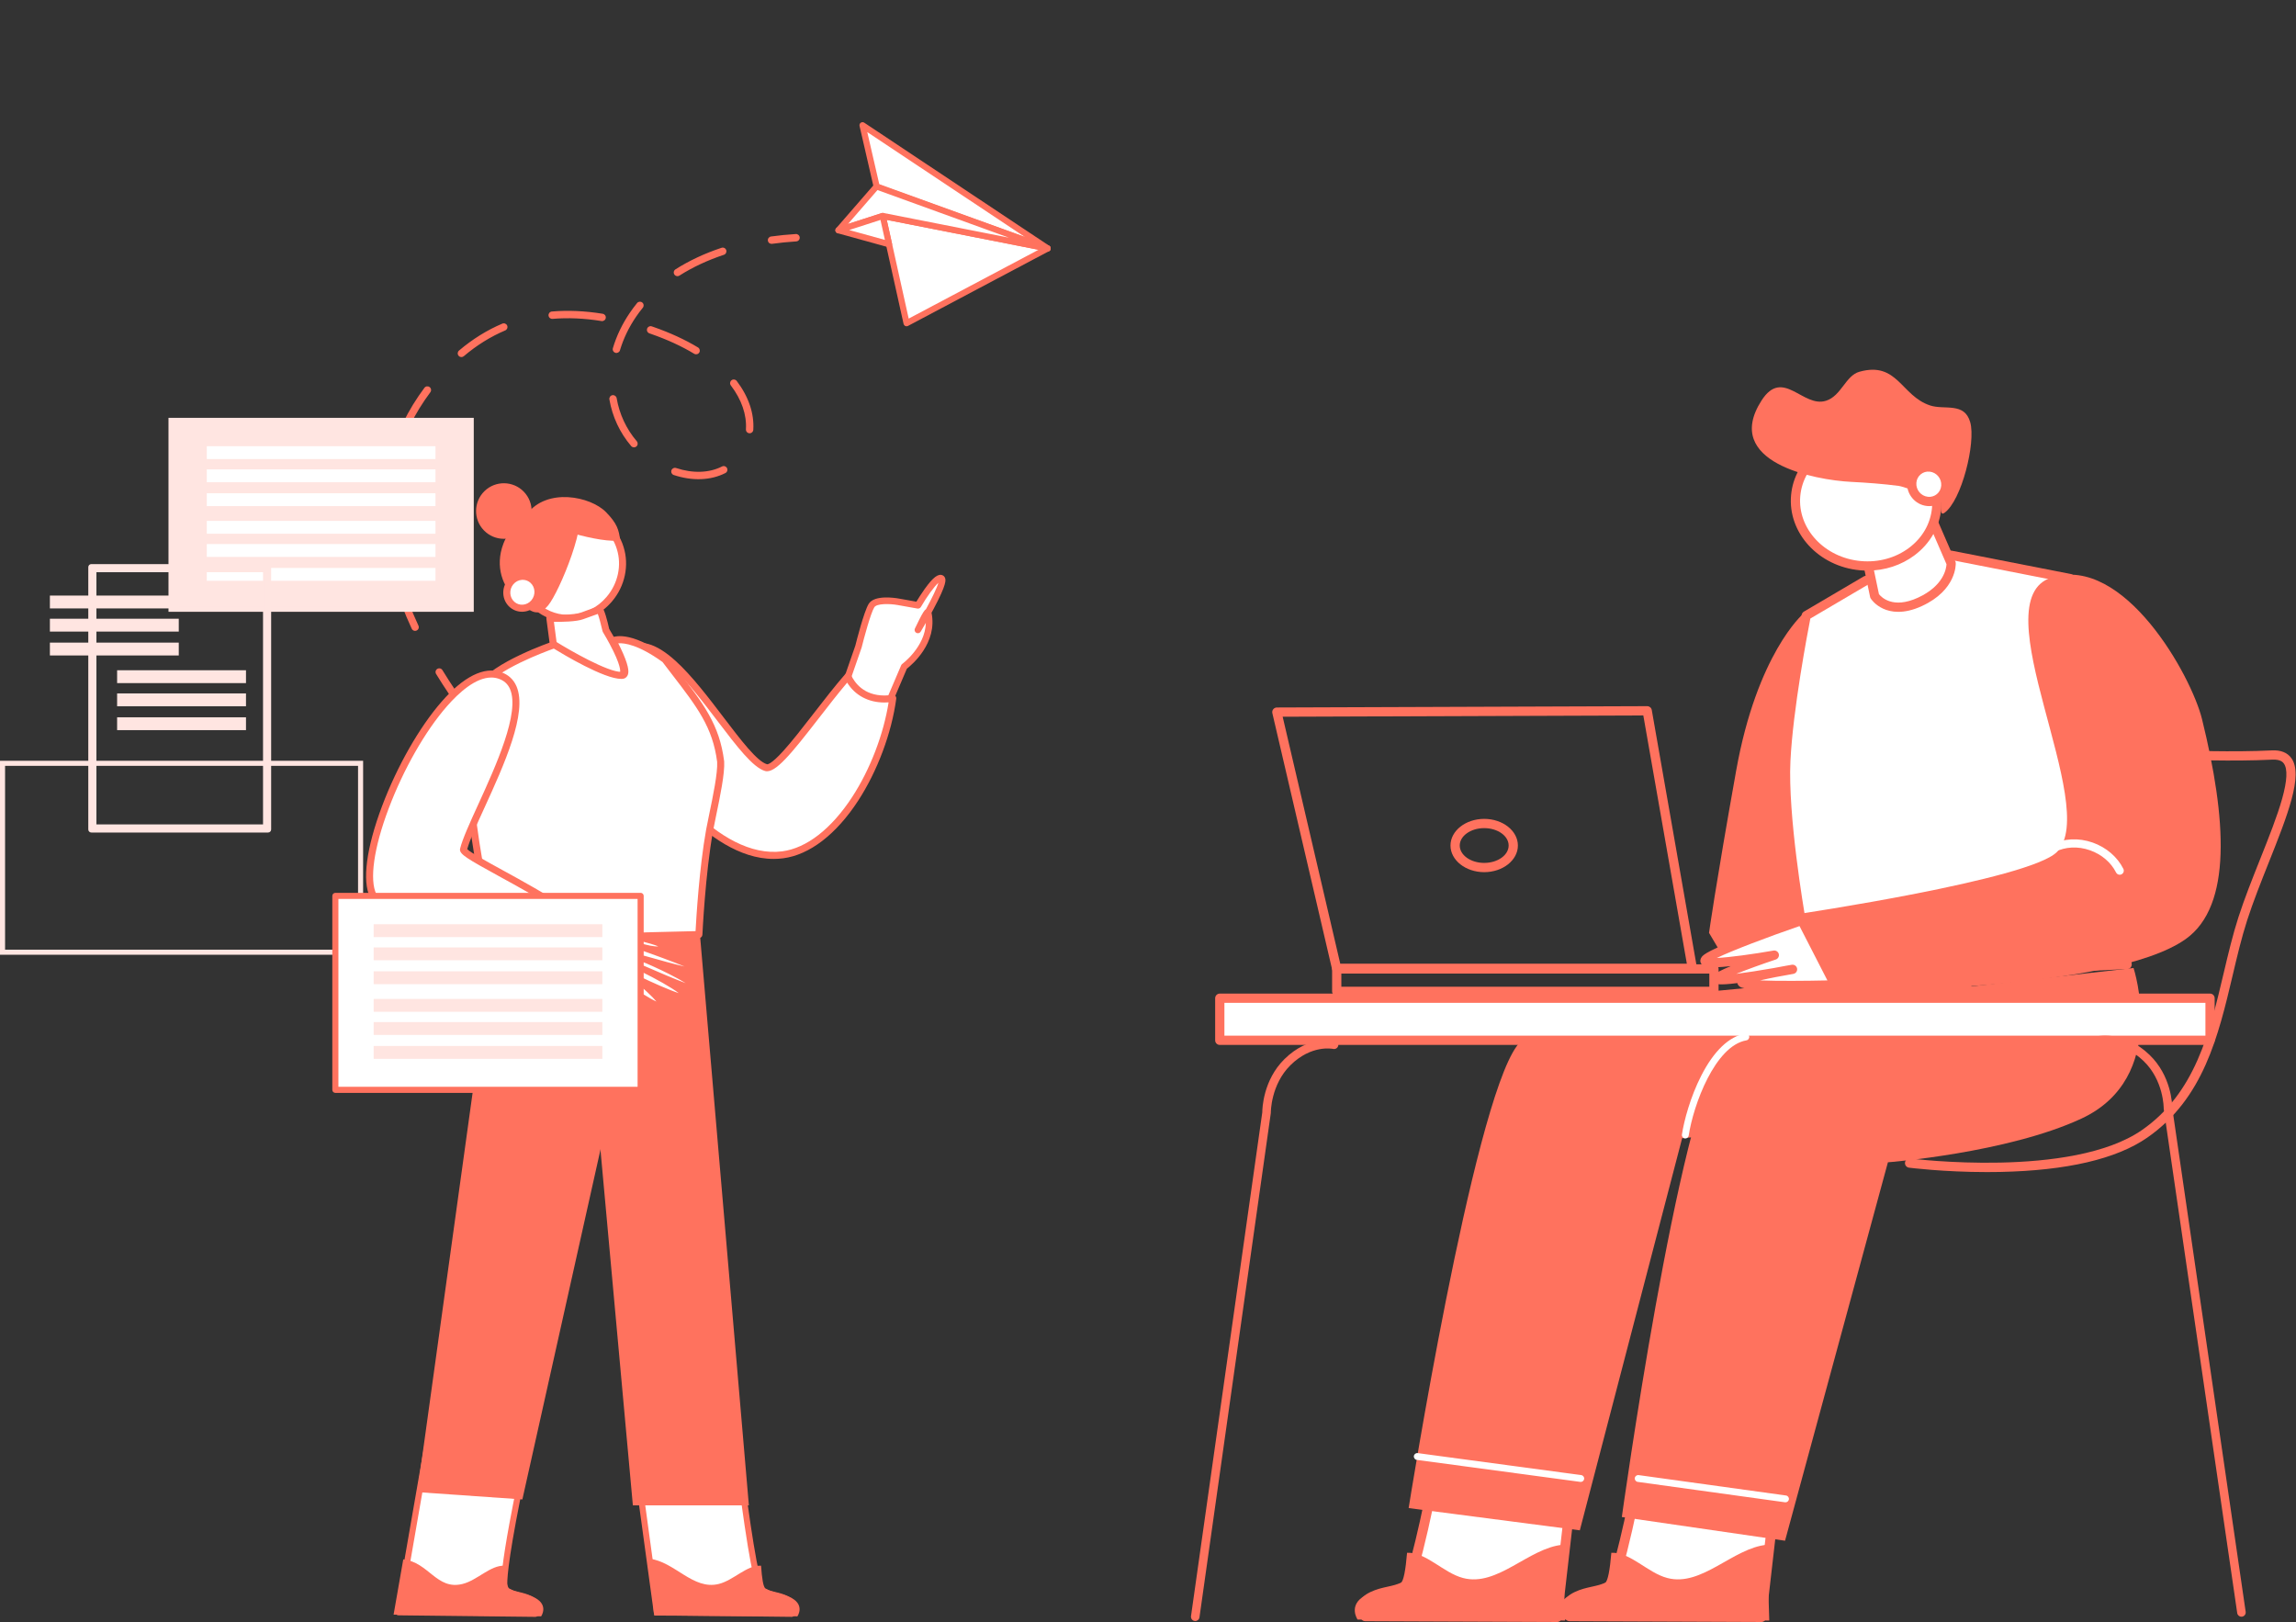 <svg width="453" height="320" viewBox="0 0 453 320" fill="none" xmlns="http://www.w3.org/2000/svg">
<rect x="0" y="0" width="453" height="320" fill="#333333" stroke="none"/>
<g clip-path="url(#clip0_1165_6210)">
<path d="M206.697 49.012L178.866 63.763L174.166 42.606L206.697 49.012Z" fill="white"/>
<path d="M178.524 64.264C178.552 64.283 178.58 64.298 178.611 64.313C178.783 64.393 178.982 64.386 179.15 64.298L206.98 49.546C207.208 49.425 207.334 49.176 207.297 48.922C207.259 48.668 207.065 48.464 206.814 48.416L174.283 42.01C174.081 41.971 173.874 42.035 173.731 42.182C173.589 42.328 173.528 42.538 173.573 42.738L178.274 63.896C178.306 64.046 178.398 64.178 178.524 64.264ZM204.9 49.277L179.285 62.854L174.959 43.382L204.9 49.277Z" fill="#FF725E"/>
<path d="M170.18 24.711L206.697 49.012L172.985 36.89L170.18 24.711Z" fill="white"/>
<path d="M172.644 37.391C172.686 37.42 172.731 37.443 172.78 37.461L206.492 49.581C206.78 49.685 207.101 49.556 207.238 49.282C207.377 49.009 207.289 48.682 207.033 48.505L170.517 24.205C170.309 24.068 170.039 24.07 169.835 24.211C169.63 24.352 169.532 24.604 169.588 24.846L172.393 37.025C172.428 37.177 172.518 37.306 172.644 37.391ZM202.206 46.752L173.502 36.431L171.114 26.062L202.206 46.752Z" fill="#FF725E"/>
<path d="M165.425 45.43L174.166 42.606L206.697 49.012L172.939 36.783L165.425 45.43Z" fill="white"/>
<path d="M165.084 45.931C165.236 46.035 165.429 46.066 165.612 46.007L174.203 43.23L206.58 49.606C206.892 49.667 207.198 49.479 207.282 49.173C207.367 48.867 207.202 48.549 206.904 48.44L173.146 36.213C172.909 36.128 172.646 36.196 172.481 36.385L164.968 45.033C164.789 45.238 164.768 45.539 164.92 45.766C164.963 45.832 165.021 45.888 165.084 45.931ZM199.052 46.887L174.284 42.01C174.183 41.99 174.078 41.997 173.98 42.028L167.314 44.181L173.125 37.494L199.052 46.887Z" fill="#FF725E"/>
<path d="M175.405 48.184L165.425 45.429L174.166 42.606L175.405 48.184Z" fill="white"/>
<path d="M165.085 45.932C165.139 45.969 165.199 45.998 165.265 46.015L175.244 48.769C175.449 48.825 175.669 48.77 175.823 48.623C175.976 48.476 176.043 48.261 175.997 48.052L174.758 42.474C174.721 42.307 174.616 42.164 174.467 42.08C174.318 41.995 174.141 41.976 173.978 42.029L165.238 44.854C164.984 44.936 164.812 45.176 164.818 45.444C164.823 45.644 164.926 45.823 165.085 45.932ZM174.593 47.329L167.541 45.383L173.718 43.388L174.593 47.329Z" fill="#FF725E"/>
<path d="M151.814 47.983C151.958 48.081 152.137 48.127 152.323 48.102C153.869 47.89 155.477 47.73 157.104 47.626C157.505 47.601 157.81 47.255 157.785 46.853C157.76 46.451 157.414 46.147 157.012 46.171C155.351 46.276 153.706 46.439 152.126 46.657C151.727 46.712 151.448 47.08 151.504 47.478C151.532 47.693 151.651 47.872 151.814 47.983Z" fill="#FF725E"/>
<path d="M81.485 124.336C81.691 124.476 81.961 124.507 82.203 124.395C82.568 124.225 82.727 123.792 82.557 123.427C81.126 120.344 79.957 117.272 79.082 114.299C78.968 113.914 78.563 113.693 78.177 113.806C77.792 113.92 77.571 114.325 77.684 114.711C78.58 117.753 79.775 120.891 81.236 124.039C81.291 124.165 81.379 124.264 81.485 124.336ZM76.073 105.425C76.208 105.517 76.374 105.565 76.55 105.548C76.952 105.511 77.246 105.156 77.209 104.755C76.9 101.446 76.976 98.188 77.432 95.072C77.49 94.674 77.216 94.303 76.817 94.244C76.419 94.186 76.049 94.461 75.989 94.86C75.516 98.092 75.438 101.466 75.757 104.89C75.778 105.114 75.899 105.307 76.073 105.425ZM78.969 86.082C79.008 86.109 79.05 86.131 79.094 86.151C79.464 86.309 79.892 86.137 80.05 85.766C81.052 83.421 82.316 81.119 83.81 78.924C84.162 78.407 84.531 77.888 84.907 77.383C85.148 77.06 85.08 76.604 84.758 76.362C84.433 76.123 83.978 76.189 83.738 76.511C83.349 77.033 82.967 77.569 82.604 78.103C81.056 80.377 79.745 82.763 78.707 85.194C78.571 85.52 78.687 85.89 78.969 86.082ZM90.625 70.32C90.889 70.499 91.251 70.49 91.507 70.273C94.048 68.117 96.799 66.408 99.678 65.19C100.048 65.033 100.222 64.606 100.067 64.235C99.91 63.865 99.483 63.691 99.112 63.846C96.096 65.121 93.221 66.908 90.565 69.16C90.257 69.42 90.221 69.879 90.481 70.187C90.523 70.238 90.571 70.283 90.625 70.32ZM124.676 88.133C124.941 88.314 125.303 88.303 125.558 88.085C125.865 87.824 125.9 87.364 125.639 87.057C123.576 84.64 122.204 81.702 121.668 78.56C121.601 78.163 121.225 77.897 120.828 77.964C120.431 78.031 120.165 78.407 120.232 78.804C120.812 82.205 122.299 85.386 124.532 88.003C124.574 88.054 124.622 88.097 124.676 88.133ZM132.752 93.626C132.806 93.663 132.867 93.694 132.933 93.714C136.605 94.933 140.222 94.796 143.118 93.328C143.477 93.145 143.62 92.707 143.438 92.348C143.255 91.989 142.817 91.846 142.458 92.029C139.913 93.32 136.692 93.427 133.392 92.331C133.01 92.204 132.598 92.412 132.471 92.793C132.366 93.11 132.489 93.447 132.752 93.626ZM108.542 62.787C108.676 62.878 108.841 62.925 109.014 62.91C112.052 62.648 115.305 62.793 118.682 63.341C119.079 63.405 119.453 63.135 119.518 62.737C119.582 62.34 119.311 61.966 118.914 61.902C115.418 61.334 112.044 61.185 108.888 61.457C108.487 61.491 108.189 61.844 108.224 62.246C108.245 62.474 108.366 62.667 108.542 62.787ZM121.206 69.506C121.266 69.547 121.335 69.579 121.408 69.602C121.794 69.718 122.2 69.498 122.316 69.113C123.003 66.809 124.066 64.589 125.476 62.518C125.894 61.904 126.35 61.294 126.826 60.709C127.08 60.398 127.034 59.938 126.721 59.684C126.412 59.433 125.949 59.476 125.695 59.789C125.192 60.406 124.713 61.049 124.271 61.699C122.776 63.895 121.647 66.25 120.918 68.697C120.825 69.007 120.951 69.332 121.206 69.506ZM147.488 85.352C147.593 85.423 147.717 85.469 147.852 85.477C148.255 85.501 148.6 85.198 148.625 84.795C148.826 81.573 147.694 78.239 145.353 75.154C145.111 74.835 144.652 74.771 144.333 75.016C144.012 75.259 143.949 75.717 144.193 76.036C146.322 78.839 147.351 81.837 147.172 84.706C147.153 84.971 147.283 85.212 147.488 85.352ZM127.951 65.679C128.004 65.715 128.062 65.744 128.125 65.766L128.455 65.881C131.644 66.993 134.507 68.308 136.964 69.795C137.309 70.003 137.757 69.893 137.965 69.549C138.173 69.204 138.062 68.755 137.719 68.548C135.176 67.011 132.221 65.65 128.936 64.505L128.601 64.389C128.22 64.258 127.806 64.461 127.674 64.841C127.564 65.156 127.686 65.498 127.951 65.679ZM133.251 54.359C133.484 54.517 133.799 54.532 134.052 54.371C136.651 52.718 139.602 51.338 142.823 50.268C143.204 50.142 143.41 49.728 143.284 49.346C143.158 48.964 142.746 48.757 142.363 48.885C139.029 49.992 135.97 51.423 133.27 53.14C132.93 53.356 132.83 53.807 133.045 54.145C133.101 54.234 133.172 54.305 133.251 54.359Z" fill="#FF725E"/>
<path d="M88.881 137.268C89.119 137.431 89.445 137.442 89.699 137.27C90.032 137.045 90.119 136.592 89.895 136.257C88.982 134.907 88.106 133.542 87.286 132.202C87.076 131.859 86.626 131.751 86.283 131.961C85.94 132.171 85.831 132.619 86.042 132.963C86.874 134.322 87.763 135.705 88.688 137.074C88.741 137.153 88.807 137.218 88.881 137.268Z" fill="#FF725E"/>
</g>
<path d="M235.821 319.806C236.234 319.806 236.596 319.502 236.655 319.079L250.726 219.632C250.732 219.588 250.734 219.544 250.734 219.5C250.734 219.446 250.716 213.978 254.623 210.132C258.743 206.081 262.862 206.903 263.034 206.94C263.488 207.038 263.937 206.75 264.037 206.295C264.136 205.841 263.851 205.394 263.399 205.292C263.191 205.245 258.242 204.208 253.439 208.93C249.209 213.094 249.049 218.727 249.047 219.456L234.986 318.843C234.921 319.304 235.243 319.731 235.704 319.797C235.741 319.802 235.782 319.806 235.821 319.806Z" fill="#FF725E"/>
<path d="M355.699 121.167C355.699 121.167 346.67 128.972 342.543 152.046C338.418 175.122 337.192 184.04 337.192 184.04L338.975 187.052L355.363 181.59C355.363 181.59 353.803 167.21 353.914 158.068C354.028 148.926 355.699 121.167 355.699 121.167Z" fill="#FF725E"/>
<path d="M352.191 278.347L347.517 319.034L309.673 318.877C309.673 318.877 307.868 316.508 311.076 314.978C313.366 313.887 315.321 314.061 317.532 312.948C319.742 311.837 325.402 280.232 325.402 280.232L352.191 278.347Z" fill="white"/>
<path d="M347.517 320C348.009 320 348.422 319.632 348.478 319.142L353.152 278.455C353.184 278.17 353.09 277.885 352.89 277.675C352.691 277.468 352.411 277.358 352.124 277.38L325.334 279.262C324.892 279.293 324.527 279.62 324.449 280.058C324.436 280.134 323.08 287.69 321.461 295.437C318.563 309.301 317.357 311.707 317.018 312.119C316.03 312.602 315.08 312.813 314.073 313.034C312.997 313.272 311.885 313.517 310.659 314.101C309.338 314.731 308.54 315.587 308.283 316.646C307.925 318.122 308.801 319.328 308.903 319.459C309.085 319.699 309.367 319.839 309.669 319.841L347.514 319.998C347.514 320 347.516 320 347.517 320ZM351.097 279.394L346.656 318.061L310.247 317.909C310.161 317.685 310.093 317.389 310.167 317.092C310.313 316.518 310.968 316.099 311.493 315.849C312.52 315.359 313.477 315.148 314.492 314.925C315.595 314.682 316.736 314.431 317.967 313.811C318.639 313.473 319.765 312.908 323.244 296.371C324.622 289.825 325.827 283.3 326.221 281.144L351.097 279.394Z" fill="#FF725E"/>
<path d="M308.153 319.517L349.074 319.706L348.625 304.76C341.913 305.387 335.751 313.119 328.97 311.319C325.078 310.309 321.66 306.182 317.918 306.341C317.636 309.676 317.243 311.971 316.662 312.315C314.266 313.649 312.145 313.468 309.673 314.758C306.196 316.651 308.153 319.517 308.153 319.517Z" fill="#FF725E"/>
<path d="M311.883 278.347L307.209 319.034L269.364 318.877C269.364 318.877 267.559 316.508 270.767 314.978C273.057 313.887 275.013 314.061 277.223 312.948C279.433 311.837 285.093 280.232 285.093 280.232L311.883 278.347Z" fill="white"/>
<path d="M307.211 320C307.702 320 308.116 319.632 308.171 319.142L312.845 278.455C312.878 278.17 312.783 277.885 312.584 277.675C312.384 277.468 312.104 277.358 311.817 277.38L285.028 279.262C284.585 279.293 284.221 279.62 284.143 280.058C284.129 280.134 282.773 287.69 281.154 295.437C278.256 309.301 277.051 311.707 276.713 312.119C275.725 312.602 274.775 312.813 273.768 313.034C272.693 313.272 271.58 313.517 270.354 314.101C269.033 314.731 268.233 315.587 267.978 316.646C267.62 318.122 268.496 319.328 268.598 319.459C268.78 319.699 269.062 319.839 269.364 319.841L307.209 319.998C307.207 320 307.209 320 307.211 320ZM310.789 279.394L306.348 318.061L269.938 317.909C269.852 317.685 269.785 317.389 269.859 317.092C270.004 316.518 270.659 316.099 271.185 315.849C272.211 315.359 273.169 315.148 274.184 314.925C275.286 314.682 276.428 314.431 277.659 313.811C278.331 313.473 279.457 312.908 282.936 296.371C284.313 289.825 285.519 283.3 285.912 281.144L310.789 279.394Z" fill="#FF725E"/>
<path d="M267.848 319.517L308.77 319.706L308.32 304.76C301.608 305.387 295.448 313.119 288.665 311.319C284.773 310.309 281.355 306.182 277.613 306.341C277.331 309.676 276.938 311.971 276.359 312.315C273.963 313.649 271.842 313.468 269.368 314.758C265.891 316.651 267.848 319.517 267.848 319.517Z" fill="#FF725E"/>
<path d="M355.346 181.611C355.346 181.611 351.786 161.549 352.339 150.121C352.894 138.693 356.366 121.45 356.366 121.45L368.134 114.527L384.874 109.531L408.432 114.147L419.678 190.274L361.98 193.038L355.346 181.611Z" fill="white"/>
<path d="M361.981 193.952C361.997 193.952 362.01 193.952 362.025 193.95L419.723 191.186C419.979 191.174 420.221 191.052 420.385 190.853C420.548 190.654 420.619 190.396 420.582 190.141L409.336 114.014C409.28 113.633 408.988 113.327 408.608 113.253L385.051 108.636C384.906 108.607 384.757 108.614 384.615 108.658L367.875 113.654C367.804 113.676 367.736 113.705 367.674 113.742L355.906 120.665C355.683 120.797 355.526 121.017 355.474 121.272C355.438 121.444 351.982 138.713 351.429 150.077C350.879 161.477 354.303 180.948 354.45 181.772C354.469 181.877 354.506 181.978 354.56 182.071L361.196 193.498C361.357 193.78 361.657 193.952 361.981 193.952ZM418.63 189.411L362.493 192.101L356.218 181.294C355.887 179.388 352.736 160.828 353.251 150.165C353.751 139.895 356.664 124.678 357.182 122.03L368.501 115.37L384.921 110.47L407.624 114.919L418.63 189.411Z" fill="#FF725E"/>
<path d="M373.954 105.827C371.807 106.713 367.978 107.988 367.978 107.988C367.981 108.815 369.862 117.587 369.862 117.587C369.862 117.587 372.427 121.676 378.802 118.742C385.176 115.811 384.958 111.13 384.958 111.13L380.428 100.68C380.428 100.678 376.103 104.943 373.954 105.827Z" fill="white"/>
<path d="M374.525 120.708C375.804 120.708 377.355 120.411 379.182 119.57C386.036 116.417 385.879 111.303 385.869 111.086C385.864 110.977 385.839 110.867 385.795 110.766L381.264 100.315C381.145 100.038 380.896 99.839 380.601 99.781C380.305 99.724 380.001 99.817 379.787 100.028C378.618 101.179 375.233 104.314 373.607 104.982H373.605C371.513 105.847 367.727 107.108 367.69 107.12C367.315 107.245 367.063 107.596 367.065 107.99C367.069 108.846 368.524 115.696 368.97 117.777C368.992 117.881 369.032 117.981 369.09 118.07C369.171 118.199 369.924 119.345 371.564 120.093C372.296 120.426 373.281 120.708 374.525 120.708ZM384.044 111.314C384.008 112.071 383.563 115.546 378.419 117.912C373.426 120.21 371.153 117.773 370.714 117.211C369.99 113.83 369.232 110.121 368.977 108.613C370.194 108.199 372.688 107.336 374.299 106.671C375.979 105.98 378.666 103.598 380.111 102.245L384.044 111.314Z" fill="#FF725E"/>
<path d="M277.926 297.523L311.697 301.913L331.886 224.551C331.886 224.551 354.089 222.948 369.091 216.949C384.092 210.949 390.49 190.548 390.49 190.548L306.481 198.548C306.481 198.548 308.084 194.349 299.281 206.35C290.482 218.349 277.926 297.523 277.926 297.523Z" fill="#FF725E"/>
<path d="M404.813 113.92C419.082 109.462 432.342 133.261 434.465 141.903C439.261 161.411 440.486 178.689 431.233 185.269C416.389 195.821 362.693 195.532 362.693 195.532L354.532 180.362C354.532 180.362 400.352 173.562 405.815 168.1C414.68 159.236 390.543 118.381 404.813 113.92Z" fill="#FF725E"/>
<path d="M336.476 189.345C337.831 187.632 355.497 181.583 355.497 181.583L362.02 194.298C362.02 194.298 346.012 194.735 343.925 193.97C341.838 193.202 353.666 191.238 353.666 191.238C353.666 191.238 339.764 193.874 338.866 193.172C337.966 192.473 350.069 188.435 350.069 188.435C350.069 188.435 335.119 191.059 336.476 189.345Z" fill="white"/>
<path d="M353.019 195.341C356.889 195.341 360.739 195.247 362.044 195.211C362.359 195.203 362.646 195.034 362.804 194.764C362.963 194.494 362.975 194.161 362.831 193.883L356.308 181.167C356.101 180.764 355.63 180.575 355.201 180.72C355.157 180.735 350.719 182.257 346.173 183.969C336.765 187.511 336.062 188.401 335.762 188.781C335.434 189.195 335.385 189.69 335.632 190.103C336 190.72 336.679 191.125 341.472 190.605C341.025 190.789 340.625 190.96 340.274 191.118C338.576 191.882 338.028 192.3 337.923 192.913C337.861 193.285 338.007 193.661 338.31 193.894C338.629 194.144 338.983 194.421 342.784 193.947C342.833 194.225 343.017 194.61 343.612 194.83C344.718 195.233 348.88 195.341 353.019 195.341ZM360.545 193.422C356.271 193.518 350.711 193.56 347.269 193.42C348.193 193.205 349.264 192.979 350.381 192.76C352.362 192.413 353.816 192.138 353.838 192.133C354.329 192.04 354.654 191.569 354.566 191.076C354.478 190.583 354.01 190.254 353.517 190.336C353.497 190.34 351.874 190.61 349.951 190.985C347.205 191.464 344.551 191.88 342.558 192.131C344.703 191.269 347.659 190.2 350.359 189.3C350.812 189.148 351.072 188.673 350.956 188.211C350.839 187.748 350.383 187.454 349.914 187.535C345.863 188.246 341.246 188.872 338.723 188.999C341.743 187.532 348.553 184.943 355.044 182.701L360.545 193.422Z" fill="#FF725E"/>
<path d="M319.987 299.284L352.189 303.965L372.485 229.304C372.485 229.304 395.994 227.496 410.648 220.692C428.04 212.619 420.948 190.973 420.948 190.973L347.086 199.347C347.086 199.347 348.688 195.147 339.886 207.148C331.088 219.151 319.987 299.284 319.987 299.284Z" fill="#FF725E"/>
<path d="M240.661 196.934H436.041V205.238H240.663V196.934H240.661Z" fill="white"/>
<path d="M240.662 206.15H436.041C436.544 206.15 436.953 205.741 436.953 205.238V196.934C436.953 196.431 436.544 196.022 436.041 196.022H240.663C240.16 196.022 239.752 196.431 239.752 196.934V205.238C239.75 205.741 240.159 206.15 240.662 206.15ZM435.129 204.325H241.575V197.846H435.129V204.325Z" fill="#FF725E"/>
<path d="M392.043 231.236C392.879 231.236 393.734 231.227 394.6 231.211C407.793 230.939 417.566 228.661 423.649 224.443C434.758 216.739 437.679 204.374 440.504 192.417C441.407 188.589 442.262 184.974 443.373 181.529C444.543 177.904 446.102 173.986 447.611 170.195C451.301 160.928 454.485 152.924 452.093 149.579C451.299 148.472 449.999 147.953 448.226 148.043C440.367 148.438 430.872 148.046 430.778 148.043C430.276 148.016 429.849 148.412 429.827 148.916C429.805 149.419 430.197 149.844 430.7 149.866C430.796 149.87 440.374 150.265 448.317 149.866C449.994 149.782 450.457 150.429 450.608 150.641C451.372 151.709 451.257 154.042 450.266 157.578C449.302 161.014 447.657 165.146 445.916 169.52C444.396 173.338 442.824 177.286 441.637 180.968C440.504 184.482 439.641 188.133 438.728 191.996C435.982 203.619 433.143 215.638 422.608 222.942C408.759 232.546 377.196 228.597 376.878 228.556C376.38 228.492 375.921 228.845 375.856 229.345C375.792 229.844 376.145 230.302 376.645 230.366C376.718 230.376 383.462 231.236 392.043 231.236Z" fill="#FF725E"/>
<path d="M442.234 318.955C442.274 318.955 442.315 318.951 442.357 318.946C442.818 318.879 443.139 318.45 443.071 317.989L428.585 218.599C428.581 217.859 428.414 212.228 424.058 208.069C419.124 203.356 414.049 204.389 413.837 204.435C413.381 204.533 413.092 204.984 413.19 205.439C413.29 205.895 413.739 206.184 414.195 206.086C414.37 206.049 418.632 205.222 422.892 209.289C426.916 213.131 426.898 218.592 426.896 218.646C426.896 218.69 426.898 218.735 426.905 218.779L441.401 318.23C441.46 318.652 441.82 318.955 442.234 318.955Z" fill="#FF725E"/>
<path d="M263.708 191.954H333.901C334.171 191.954 334.426 191.835 334.6 191.629C334.774 191.423 334.847 191.149 334.801 190.884L325.894 140.073C325.818 139.635 325.438 139.318 324.996 139.318C324.994 139.318 324.994 139.318 324.992 139.318L251.92 139.58C251.642 139.581 251.38 139.708 251.208 139.926C251.035 140.144 250.971 140.429 251.035 140.699L262.823 191.249C262.916 191.662 263.284 191.954 263.708 191.954ZM332.815 190.129H264.433L253.07 141.402L324.227 141.147L332.815 190.129Z" fill="#FF725E"/>
<path d="M263.735 196.492H338.162C338.666 196.492 339.074 196.083 339.074 195.58V191.154C339.074 190.651 338.666 190.242 338.162 190.242H263.735C263.231 190.242 262.823 190.651 262.823 191.154V195.58C262.823 196.083 263.231 196.492 263.735 196.492ZM337.249 194.666H264.646V192.066H337.249V194.666Z" fill="#FF725E"/>
<path d="M292.833 172.066C296.498 172.066 299.48 169.707 299.48 166.808C299.48 163.91 296.498 161.553 292.833 161.553C289.165 161.553 286.181 163.91 286.181 166.808C286.183 169.707 289.167 172.066 292.833 172.066ZM292.833 163.379C295.492 163.379 297.655 164.917 297.655 166.808C297.655 168.701 295.492 170.241 292.833 170.241C290.171 170.241 288.007 168.701 288.007 166.808C288.008 164.917 290.173 163.379 292.833 163.379Z" fill="#FF725E"/>
<path d="M418.218 172.576C418.34 172.576 418.461 172.549 418.578 172.492C418.976 172.292 419.137 171.81 418.939 171.411C417.76 169.054 415.552 167.164 412.877 166.225C410.087 165.248 407.171 165.4 404.665 166.653C404.267 166.852 404.106 167.335 404.306 167.733C404.505 168.132 404.988 168.292 405.386 168.093C407.5 167.036 409.971 166.913 412.345 167.745C414.628 168.545 416.507 170.145 417.5 172.13C417.639 172.412 417.922 172.576 418.218 172.576Z" fill="white"/>
<path d="M332.513 224.608C332.841 224.608 333.129 224.368 333.18 224.034C334.09 218.013 338.364 206.321 344.564 205.247C344.932 205.183 345.179 204.833 345.115 204.467C345.051 204.1 344.701 203.852 344.335 203.916C341.15 204.469 338.151 207.332 335.662 212.202C333.504 216.425 332.256 221.106 331.844 223.833C331.789 224.201 332.042 224.546 332.412 224.602C332.445 224.607 332.479 224.608 332.513 224.608Z" fill="white"/>
<path d="M382.092 100.278C382.717 93.339 376.999 87.151 369.321 86.458C361.643 85.771 354.909 90.835 354.288 97.779C353.663 104.72 359.38 110.906 367.058 111.596C374.736 112.289 381.471 107.221 382.092 100.278Z" fill="white"/>
<path d="M368.466 112.574C371.873 112.574 375.131 111.515 377.768 109.53C380.816 107.235 382.674 103.978 382.998 100.361C383.324 96.744 382.078 93.209 379.487 90.406C376.921 87.63 373.339 85.905 369.4 85.55C365.46 85.197 361.625 86.256 358.606 88.529C355.557 90.823 353.699 94.081 353.377 97.698C352.708 105.127 358.809 111.772 366.975 112.507C367.475 112.552 367.973 112.574 368.466 112.574ZM367.917 87.309C368.354 87.309 368.795 87.33 369.238 87.369C372.725 87.683 375.891 89.201 378.148 91.646C380.382 94.064 381.46 97.102 381.181 100.197C380.904 103.294 379.302 106.09 376.671 108.071C374.011 110.072 370.627 111.002 367.139 110.688C359.974 110.043 354.616 104.288 355.194 97.86C355.471 94.763 357.073 91.967 359.704 89.986C362.026 88.24 364.901 87.309 367.917 87.309Z" fill="#FF725E"/>
<path d="M383.914 95.88C384.057 94.009 382.671 92.334 380.813 92.142C378.956 91.949 377.33 93.31 377.186 95.181C377.039 97.052 378.426 98.727 380.287 98.92C382.144 99.112 383.767 97.751 383.914 95.88Z" fill="white"/>
<path d="M380.639 99.85C381.62 99.85 382.559 99.513 383.319 98.879C384.198 98.146 384.732 97.106 384.823 95.95V95.948C385.004 93.589 383.248 91.475 380.907 91.232C379.764 91.113 378.653 91.451 377.777 92.182C376.897 92.917 376.365 93.955 376.277 95.11C376.093 97.468 377.849 99.585 380.193 99.826C380.342 99.843 380.49 99.85 380.639 99.85ZM383.003 95.809C382.951 96.47 382.648 97.062 382.15 97.478C381.657 97.888 381.029 98.079 380.38 98.011C379.013 97.871 377.989 96.633 378.098 95.252C378.148 94.592 378.45 93.999 378.947 93.584C379.442 93.172 380.07 92.981 380.72 93.049C382.084 93.19 383.108 94.428 383.003 95.809Z" fill="#FF725E"/>
<path d="M376.945 96.656C378.581 97.123 375.476 95.972 374.579 95.857C371.57 95.462 368.293 95.219 365.238 95.068C358.016 94.712 339.73 91.205 347.548 79.018C351.771 72.436 355.696 80.546 360.295 79.057C363.308 78.079 364.135 74.105 366.847 73.346C374.407 71.231 375.064 78.115 380.827 79.996C383.672 80.925 387.598 79.284 388.726 83.306C389.858 87.355 387.012 98.807 383.627 101.181C381.811 102.454 384.359 94.646 382.44 93.226C378.917 90.621 376.065 96.404 376.945 96.656Z" fill="#FF725E"/>
<path d="M352.28 296.386C352.613 296.386 352.901 296.142 352.949 295.804C352.999 295.434 352.741 295.093 352.373 295.042L323.307 291.018C322.938 290.966 322.596 291.224 322.546 291.594C322.495 291.964 322.753 292.305 323.122 292.356L352.187 296.38C352.218 296.385 352.25 296.386 352.28 296.386Z" fill="white"/>
<path d="M311.884 292.363C312.217 292.363 312.507 292.116 312.553 291.777C312.602 291.407 312.343 291.068 311.973 291.017L279.716 286.679C279.348 286.629 279.007 286.889 278.957 287.258C278.908 287.628 279.166 287.968 279.536 288.018L311.793 292.356C311.823 292.361 311.854 292.363 311.884 292.363Z" fill="white"/>
<g clip-path="url(#clip1_1165_6210)">
<path d="M0.5 187.859V150.592H71.143V187.859H0.5Z" stroke="#FFE5E1"/>
<path d="M33.744 120.2V82.934H92.974V120.2H33.744Z" fill="#FFE5E1" stroke="#FFE5E1"/>
<path d="M40.799 90.565H85.918V88.031H40.799V90.565Z" fill="white"/>
<path d="M40.799 95.135H85.918V92.601H40.799V95.135Z" fill="white"/>
<path d="M40.799 99.848H85.918V97.314H40.799V99.848Z" fill="white"/>
<path d="M40.799 105.299H85.918V102.765H40.799V105.299Z" fill="white"/>
<path d="M40.799 109.869H85.918V107.335H40.799V109.869Z" fill="white"/>
<path d="M40.799 114.582H85.918V112.047H40.799V114.582Z" fill="white"/>
<path d="M124.866 283.558L129.588 318.083L156.191 318.383C156.191 318.383 157.571 316.629 155.183 315.445C153.48 314.601 152.012 314.707 150.367 313.848C148.723 312.988 145.839 288.332 145.839 288.332L124.866 283.558Z" fill="white"/>
<path d="M156.191 318.985C156.375 318.985 156.549 318.9 156.662 318.755C156.734 318.662 157.373 317.811 157.135 316.757C156.964 315.999 156.397 315.376 155.449 314.907C154.549 314.461 153.725 314.265 152.928 314.076C152.163 313.895 151.439 313.723 150.686 313.336C149.728 312.213 147.778 299.748 146.434 288.261C146.405 288.009 146.22 287.801 145.971 287.746L124.997 282.972C124.807 282.928 124.604 282.982 124.459 283.114C124.314 283.247 124.243 283.443 124.27 283.637L128.991 318.162C129.031 318.458 129.281 318.677 129.579 318.681L156.182 318.981C156.186 318.985 156.189 318.985 156.191 318.985ZM145.294 288.823C145.473 290.321 146.115 295.579 146.893 300.856C148.791 313.701 149.636 314.143 150.09 314.38C150.992 314.851 151.836 315.052 152.653 315.244C153.418 315.425 154.141 315.597 154.917 315.982C155.52 316.281 155.873 316.629 155.963 317.014C156.032 317.304 155.942 317.588 155.853 317.779L130.11 317.488L125.577 284.335L145.294 288.823Z" fill="#FF725E"/>
<path d="M157.325 318.883L129.064 318.724L128.085 307.509C133.11 308.056 136.709 313.765 141.813 312.493C144.743 311.781 147.352 308.726 150.155 308.89C150.327 311.393 150.596 313.118 151.026 313.383C152.808 314.412 154.398 314.3 156.239 315.297C158.826 316.757 157.325 318.883 157.325 318.883Z" fill="#FF725E"/>
<path d="M124.865 296.991H147.752L137.58 178.324L114.149 179.379L124.865 296.991Z" fill="#FF725E"/>
<path d="M178.396 131.507C178.396 131.507 184.551 127.039 183.104 120.785C182.981 120.253 181.1 124.28 181.1 124.28C181.1 124.28 186.903 114.637 185.72 114.098C184.534 113.558 181.128 119.422 181.128 119.422L177.226 118.727C177.226 118.727 172.875 117.948 171.944 119.475C171.012 120.999 169.379 127.566 169.379 127.566L167.034 134.331L174.349 140.989L178.396 131.507Z" fill="white"/>
<path d="M174.347 141.641C174.393 141.641 174.44 141.636 174.486 141.626C174.692 141.582 174.862 141.44 174.945 141.246L178.927 131.921C179.897 131.168 185.012 126.874 183.791 120.885C183.931 120.628 184.073 120.366 184.213 120.103C186.826 115.204 186.589 114.441 186.474 114.073C186.393 113.815 186.221 113.614 185.99 113.507C185.119 113.111 184.094 113.886 182.452 116.18C181.748 117.165 181.125 118.17 180.801 118.705L177.341 118.088C176.541 117.945 172.496 117.325 171.39 119.137C170.446 120.68 168.957 126.577 168.756 127.382L166.419 134.12C166.335 134.365 166.404 134.638 166.595 134.812L173.91 141.47C174.031 141.582 174.187 141.641 174.347 141.641ZM182.668 122.884C182.54 127.622 178.065 130.945 178.013 130.983C177.918 131.052 177.844 131.145 177.799 131.253L174.107 139.897L167.784 134.14L169.989 127.779C169.996 127.761 170.001 127.742 170.006 127.724C170.453 125.924 171.774 120.993 172.495 119.813C172.971 119.032 175.529 119.083 177.11 119.365L181.012 120.061C181.28 120.108 181.551 119.983 181.687 119.748C182.913 117.638 184.352 115.677 185.146 114.978C184.86 115.979 183.891 117.98 182.699 120.177C182.378 120.373 182.045 120.922 181.392 122.202C180.938 123.092 180.514 123.997 180.51 124.005C180.363 124.318 180.488 124.691 180.794 124.853C181.098 125.015 181.478 124.91 181.655 124.615C181.664 124.603 182.082 123.906 182.668 122.884Z" fill="#FF725E"/>
<path d="M123.857 128.267C132.389 122.752 145.32 149.803 151.141 151.441C153.547 152.118 161.056 140.615 167.277 133.459C168.461 135.99 170.87 137.903 174.511 137.903C175.087 137.903 175.625 137.846 176.139 137.757C174.379 150.911 165.367 167.217 154.417 168.644C135.884 171.059 115.324 133.783 123.857 128.267Z" fill="white"/>
<path d="M152.637 169.453C153.255 169.453 153.88 169.414 154.508 169.333C159.726 168.654 164.983 164.62 169.307 157.979C173.111 152.137 175.923 144.612 176.828 137.851C176.857 137.632 176.781 137.412 176.62 137.259C176.462 137.105 176.239 137.037 176.021 137.076C175.497 137.167 175.004 137.213 174.513 137.213C170.411 137.213 168.615 134.68 167.907 133.169C167.808 132.956 167.608 132.809 167.375 132.775C167.142 132.743 166.909 132.829 166.756 133.007C164.726 135.342 162.573 138.118 160.493 140.805C158.328 143.598 156.283 146.235 154.569 148.13C152.077 150.885 151.4 150.796 151.33 150.776C149.372 150.225 146.158 145.997 142.756 141.521C139.816 137.652 136.484 133.268 133.261 130.357C129.357 126.83 126.159 125.957 123.481 127.686C120.649 129.518 120.424 134.385 122.868 141.041C125.367 147.849 130.076 155.147 135.464 160.563C139.61 164.727 145.817 169.453 152.637 169.453ZM175.322 138.564C174.324 144.893 171.674 151.801 168.145 157.221C164.044 163.518 159.138 167.331 154.329 167.957C141.976 169.566 128.654 152.78 124.169 140.561C122.001 134.655 122.027 130.276 124.234 128.849C129.028 125.751 136.027 134.96 141.651 142.358C145.353 147.226 148.548 151.431 150.954 152.108C152.935 152.665 156.121 148.702 161.587 141.651C163.434 139.268 165.336 136.815 167.147 134.675C168.697 137.181 171.327 138.596 174.511 138.596C174.781 138.598 175.05 138.588 175.322 138.564Z" fill="#FF725E"/>
<path d="M84.58 283.749L78.609 318.079L105.627 318.385C105.627 318.385 107.006 316.63 104.62 315.447C102.917 314.602 101.449 314.709 99.805 313.849C98.16 312.99 103.636 288.088 103.636 288.088L84.58 283.749Z" fill="white"/>
<path d="M105.626 318.984C105.81 318.984 105.984 318.9 106.097 318.755C106.17 318.662 106.808 317.811 106.57 316.757C106.4 315.999 105.832 315.376 104.885 314.906C103.985 314.461 103.161 314.265 102.364 314.076C101.618 313.898 100.91 313.731 100.175 313.365C100.022 312.936 99.824 310.795 101.797 300.182C102.921 294.132 104.206 288.274 104.22 288.215C104.291 287.892 104.088 287.575 103.767 287.501L84.713 283.163C84.553 283.125 84.384 283.158 84.247 283.249C84.11 283.34 84.017 283.483 83.989 283.646L78.018 317.976C77.987 318.15 78.035 318.327 78.148 318.462C78.261 318.598 78.427 318.677 78.602 318.679L105.619 318.984C105.623 318.984 105.625 318.984 105.626 318.984ZM102.921 288.539C102.555 290.234 101.459 295.378 100.511 300.536C99.834 304.226 99.363 307.206 99.112 309.391C98.634 313.549 99.034 314.123 99.525 314.379C100.427 314.851 101.271 315.052 102.089 315.244C102.854 315.425 103.576 315.597 104.353 315.982C104.956 316.281 105.309 316.629 105.398 317.014C105.467 317.306 105.378 317.588 105.288 317.779L79.32 317.485L85.061 284.471L102.921 288.539Z" fill="#FF725E"/>
<path d="M106.762 318.883L77.654 318.55L79.564 307.646C84.589 308.193 86.146 313.765 91.251 312.495C94.18 311.783 96.789 308.728 99.594 308.892C99.766 311.394 100.035 313.12 100.465 313.385C102.247 314.413 103.837 314.302 105.678 315.298C108.263 316.757 106.762 318.883 106.762 318.883Z" fill="#FF725E"/>
<path d="M103.064 295.818L82.335 294.376L94.268 208.206C94.268 208.206 95.262 188.668 98.764 184.097C100.865 181.354 129.064 179.38 129.064 179.38L103.064 295.818Z" fill="#FF725E"/>
<path d="M122.363 108.102C123.413 111.419 122.723 115.28 120.208 118.212C116.446 122.639 110.011 123.281 105.84 119.657C101.679 116.045 101.352 109.531 105.114 105.103C105.896 104.181 106.789 103.437 107.763 102.859C111.461 100.6 116.193 100.796 119.481 103.658C120.885 104.874 121.848 106.414 122.363 108.102Z" fill="white"/>
<path d="M112.161 122.7C112.433 122.7 112.707 122.69 112.982 122.67C115.979 122.442 118.733 121.02 120.736 118.663C123.303 115.672 124.179 111.545 123.026 107.896C122.46 106.039 121.391 104.392 119.936 103.133C116.494 100.137 111.456 99.789 107.4 102.266C106.344 102.891 105.394 103.697 104.581 104.654C100.583 109.36 100.942 116.327 105.382 120.182C107.27 121.82 109.651 122.7 112.161 122.7ZM113.166 102.015C115.294 102.015 117.372 102.746 119.024 104.183C120.284 105.272 121.207 106.697 121.697 108.305C121.697 108.307 121.699 108.31 121.699 108.312C122.71 111.506 121.937 115.127 119.679 117.758C117.918 119.831 115.503 121.081 112.877 121.28C110.441 121.466 108.104 120.701 106.295 119.13C102.428 115.772 102.135 109.681 105.644 105.552C106.356 104.712 107.189 104.007 108.117 103.457C109.7 102.491 111.449 102.015 113.166 102.015Z" fill="#FF725E"/>
<path d="M101.838 118.169C99.255 115.91 97.571 111.822 99.327 107.241C101.783 100.834 111.245 97.658 113.829 99.919C116.413 102.179 110.359 116.825 108.128 119.465C105.896 122.104 104.422 120.43 101.838 118.169Z" fill="#FF725E"/>
<path d="M122.361 106.574C118.945 107.352 106.877 103.87 103.944 101.439C107.921 96.143 116.529 97.923 119.573 101.045C121.78 103.305 122.096 104.537 122.361 106.574Z" fill="#FF725E"/>
<path d="M114.827 121.511C116.475 120.888 118.287 120.273 118.287 120.273C118.745 120.745 119.547 124.348 119.547 124.348C119.547 124.348 124.317 132.094 122.735 133.243C118.424 136.377 109.632 130.601 109.632 130.601L108.492 121.977C108.492 121.976 113.179 122.133 114.827 121.511Z" fill="white"/>
<path d="M119.495 134.863C120.829 134.863 122.092 134.565 123.141 133.804C124.147 133.073 123.906 131.301 122.359 128.064C121.476 126.219 120.458 124.513 120.198 124.084C119.813 122.372 119.264 120.285 118.785 119.79C118.599 119.598 118.317 119.53 118.063 119.616C118.045 119.623 116.221 120.243 114.582 120.863C113.337 121.332 109.779 121.325 108.515 121.283C108.309 121.276 108.114 121.359 107.978 121.511C107.841 121.661 107.777 121.866 107.804 122.068L108.943 130.692C108.97 130.891 109.082 131.07 109.251 131.18C109.541 131.371 114.924 134.863 119.495 134.863ZM117.949 121.123C118.21 121.828 118.595 123.264 118.871 124.496C118.888 124.572 118.916 124.643 118.957 124.709C118.967 124.728 120.063 126.511 121.008 128.451C122.746 132.019 122.32 132.683 122.317 132.689C118.845 135.212 111.736 131.082 110.277 130.184L109.286 122.683C110.757 122.7 113.726 122.666 115.073 122.156C116.139 121.758 117.285 121.354 117.949 121.123Z" fill="#FF725E"/>
<path d="M101.032 119.258C99.757 118.139 99.632 116.151 100.754 114.819C101.875 113.488 103.818 113.316 105.095 114.436C106.371 115.554 106.496 117.541 105.375 118.872C104.251 120.206 102.307 120.378 101.032 119.258Z" fill="white"/>
<path d="M102.989 120.69C103.084 120.69 103.177 120.687 103.271 120.68C104.294 120.602 105.23 120.12 105.905 119.319C107.268 117.702 107.109 115.277 105.552 113.914C104.806 113.259 103.847 112.94 102.854 113.014C101.831 113.092 100.897 113.573 100.223 114.373C98.862 115.989 99.019 118.414 100.574 119.78C101.25 120.371 102.099 120.69 102.989 120.69ZM103.134 114.39C103.69 114.39 104.217 114.588 104.637 114.958C105.63 115.827 105.723 117.382 104.845 118.426C104.413 118.939 103.816 119.248 103.168 119.297C102.55 119.344 101.954 119.145 101.49 118.737C100.498 117.865 100.406 116.308 101.284 115.267C101.714 114.755 102.309 114.446 102.957 114.397C103.016 114.392 103.075 114.39 103.134 114.39Z" fill="#FF725E"/>
<path d="M95.477 104.637C97.584 106.81 101.056 106.861 103.227 104.754C105.399 102.646 105.451 99.176 103.344 97.003C101.236 94.83 97.766 94.779 95.593 96.886C93.42 98.996 93.368 102.466 95.477 104.637Z" fill="#FF725E"/>
<path d="M94.997 135.393C97.656 131.185 109.35 127.195 109.35 127.195C109.35 127.195 119.383 133.46 122.733 133.242C124.652 133.162 120.947 126.44 120.947 126.44C120.947 126.44 123.915 124.819 131.208 130.109C137.436 138.297 141.181 142.372 142.188 150.261C142.373 153.268 140.592 160.541 140.003 163.812C138.436 172.49 137.895 184.379 137.895 184.379L97.742 185.348C97.741 185.346 87.746 146.862 94.997 135.393Z" fill="white"/>
<path d="M97.74 186.04C97.745 186.04 97.752 186.04 97.757 186.04L137.91 185.071C138.275 185.063 138.57 184.774 138.585 184.409C138.591 184.291 139.143 172.466 140.683 163.933C140.828 163.126 141.044 162.09 141.294 160.887C142.064 157.181 143.023 152.568 142.878 150.219C142.876 150.204 142.876 150.188 142.873 150.173C141.951 142.946 138.835 138.899 133.675 132.191C133.065 131.398 132.426 130.567 131.757 129.689C131.716 129.635 131.667 129.588 131.612 129.547C124.178 124.155 120.953 125.643 120.61 125.831C120.448 125.918 120.328 126.069 120.278 126.246C120.225 126.423 120.247 126.612 120.337 126.774C121.686 129.226 122.694 131.827 122.593 132.553C119.937 132.615 112.419 128.294 109.714 126.606C109.537 126.496 109.321 126.471 109.123 126.538C108.637 126.704 97.168 130.657 94.409 135.022C91.312 139.922 90.824 149.93 92.962 164.769C94.54 175.735 97.043 185.424 97.068 185.52C97.149 185.828 97.426 186.04 97.74 186.04ZM137.233 183.7L98.277 184.641C97.117 179.975 89.031 146.129 95.582 135.763C97.848 132.176 107.423 128.618 109.265 127.958C111.111 129.095 119.177 133.939 122.569 133.939C122.64 133.939 122.709 133.937 122.777 133.932C123.208 133.915 123.571 133.699 123.78 133.326C124.062 132.826 124.222 131.881 122.958 128.971C122.615 128.183 122.252 127.445 121.98 126.913C123.186 126.827 125.957 127.175 130.717 130.608C131.363 131.457 131.983 132.264 132.577 133.034C137.589 139.547 140.617 143.481 141.495 150.322C141.62 152.497 140.647 157.179 139.936 160.602C139.685 161.814 139.467 162.86 139.318 163.685C137.971 171.157 137.373 181.095 137.233 183.7Z" fill="#FF725E"/>
<path d="M98.606 133.247C108.221 136.53 93.157 160.624 91.446 167.608C91.446 169.383 116.596 179.911 119.055 187.224C123.383 200.096 75.993 181.443 73.647 176.747C69.056 167.559 87.33 129.397 98.606 133.247Z" fill="white"/>
<path d="M114.145 192.374C115.607 192.374 116.88 192.2 117.859 191.793C118.994 191.322 120.744 190.073 119.712 187.003C118.033 182.013 107.074 176.007 99.072 171.622C96.144 170.017 92.846 168.211 92.184 167.523C92.688 165.695 94.035 162.743 95.585 159.351C99.4 151.001 104.148 140.609 101.904 135.398C101.315 134.03 100.281 133.086 98.831 132.592C95.506 131.457 91.462 133.476 87.132 138.429C82.749 143.444 78.358 151.144 75.385 159.023C72.276 167.263 71.417 173.835 73.026 177.055C74.233 179.474 84.029 184.063 93.079 187.347C97.715 189.031 107.735 192.373 114.145 192.374ZM96.931 133.667C97.421 133.667 97.905 133.742 98.382 133.904C99.461 134.272 100.195 134.94 100.629 135.947C102.63 140.592 97.829 151.102 94.324 158.775C92.672 162.39 91.246 165.512 90.773 167.442C90.759 167.496 90.753 167.552 90.753 167.608C90.753 168.555 92.105 169.386 98.405 172.839C105.767 176.873 116.892 182.969 118.396 187.445C119.082 189.485 118.185 190.156 117.328 190.512C116.576 190.824 115.522 190.976 114.21 190.976C109.761 190.976 102.331 189.23 93.552 186.044C82.968 182.202 75.035 177.974 74.267 176.436C72.852 173.602 73.755 167.277 76.683 159.513C79.6 151.779 83.897 144.24 88.177 139.341C90.54 136.636 93.839 133.667 96.931 133.667Z" fill="#FF725E"/>
<path d="M137.424 195.201C138.071 194.058 128.21 189.568 126.887 189.146C127.988 189.392 138.078 192.53 137.892 191.447C137.76 190.679 125.001 186.28 125.001 186.28C125.001 186.28 130.754 188.413 130.78 186.614C130.791 185.772 120.885 183.717 120.885 183.717C120.885 183.717 115.49 182.906 113.1 181.479C112.864 181.746 111.077 187.374 108.924 190.289C116.236 193.381 123.179 194.384 123.179 194.384C123.179 194.384 129.618 199.068 130.462 198.33C131.22 197.67 125.589 193.033 125.589 193.033C125.589 193.033 134.729 197.494 135.162 196.653C135.766 195.481 126.666 191.054 126.666 191.054C126.666 191.054 137.147 195.689 137.424 195.201Z" fill="white"/>
<path d="M130.212 199.039C130.506 199.039 130.711 198.95 130.876 198.805C131.064 198.641 131.165 198.406 131.161 198.146C131.155 197.714 130.893 197.07 129.174 195.39C129.436 195.507 129.699 195.622 129.964 195.736C131.34 196.331 132.458 196.77 133.289 197.04C134.363 197.391 135.358 197.648 135.722 196.94C135.802 196.785 135.874 196.532 135.766 196.204C135.667 195.907 135.369 195.556 134.935 195.174C135.104 195.237 135.265 195.296 135.415 195.35C136.979 195.91 137.649 196.081 137.972 195.508C138.105 195.272 138.118 194.99 138.012 194.716C137.899 194.426 137.612 193.693 133.811 191.672C136.975 192.442 137.867 192.403 138.269 192.042C138.466 191.864 138.557 191.601 138.512 191.338C138.434 190.888 138.368 190.5 131.617 187.984C131.346 187.883 131.074 187.781 130.805 187.684C130.827 187.67 130.849 187.657 130.871 187.641C131.214 187.407 131.405 187.045 131.411 186.621C131.42 185.983 131.06 185.505 125.993 184.237C123.534 183.622 121.042 183.104 121.016 183.099C121.005 183.097 120.995 183.094 120.983 183.092C120.93 183.084 115.682 182.283 113.426 180.938C113.166 180.782 112.834 180.835 112.633 181.061C112.503 181.208 112.435 181.37 112.025 182.44C111.3 184.327 109.955 187.839 108.421 189.914C108.306 190.07 108.269 190.269 108.32 190.455C108.371 190.64 108.504 190.792 108.681 190.868C115.382 193.702 121.859 194.811 122.936 194.982C123.35 195.279 124.731 196.26 126.172 197.165C128.389 198.563 129.537 199.039 130.212 199.039ZM125.591 192.405C125.383 192.405 125.181 192.508 125.061 192.694C124.888 192.962 124.944 193.317 125.191 193.519C126.881 194.911 128.721 196.621 129.515 197.587C128.237 197.04 125.684 195.426 123.551 193.874C123.468 193.813 123.372 193.774 123.271 193.761C123.205 193.751 116.768 192.798 109.885 190.005C111.321 187.787 112.523 184.653 113.198 182.893C113.269 182.707 113.342 182.52 113.406 182.353C115.995 183.589 120.405 184.279 120.775 184.337C124.397 185.088 128.526 186.125 129.87 186.704C129.196 186.792 127.632 186.493 126.006 185.963C125.511 185.789 125.216 185.688 125.206 185.684C124.88 185.571 124.525 185.743 124.409 186.068C124.292 186.392 124.459 186.75 124.782 186.87C125.002 186.951 125.324 187.066 125.711 187.192C129.211 188.413 132.796 189.74 135.062 190.677C132.891 190.188 129.949 189.35 128.679 188.989C127.828 188.746 127.266 188.587 127.024 188.531C126.695 188.457 126.368 188.656 126.28 188.98C126.192 189.305 126.374 189.642 126.695 189.744C127.284 189.933 129.73 191.005 132.073 192.19C133.558 192.942 134.583 193.523 135.288 193.965C133.22 193.187 129.941 191.815 126.921 190.48C126.607 190.341 126.241 190.48 126.096 190.791C125.952 191.101 126.082 191.471 126.391 191.621C129.316 193.043 132.539 194.852 133.912 195.926C132.208 195.39 128.803 193.903 125.864 192.469C125.777 192.427 125.684 192.405 125.591 192.405Z" fill="#FF725E"/>
<path d="M126.398 176.746H66.168V215.013H126.398V176.746Z" fill="white"/>
<path d="M126.398 215.614H66.168C65.835 215.614 65.566 215.346 65.566 215.013V176.746C65.566 176.414 65.835 176.145 66.168 176.145H126.398C126.73 176.145 126.999 176.414 126.999 176.746V215.013C126.999 215.344 126.73 215.614 126.398 215.614ZM66.769 214.412H125.797V177.347H66.769V214.412Z" fill="#FF725E"/>
<path d="M73.723 184.876H118.842V182.342H73.723V184.876Z" fill="#FFE5E1"/>
<path d="M73.723 189.446H118.842V186.912H73.723V189.446Z" fill="#FFE5E1"/>
<path d="M73.723 194.159H118.842V191.625H73.723V194.159Z" fill="#FFE5E1"/>
<path d="M73.723 199.61H118.842V197.076H73.723V199.61Z" fill="#FFE5E1"/>
<path d="M73.723 204.18H118.842V201.646H73.723V204.18Z" fill="#FFE5E1"/>
<path d="M73.723 208.893H118.842V206.358H73.723V208.893Z" fill="#FFE5E1"/>
<path d="M18.521 163.144V112.389H52.396V163.144H18.521Z" stroke="#FFE5E1"/>
<path d="M52.895 164.246H18.021C17.688 164.246 17.42 163.977 17.42 163.644V111.889C17.42 111.557 17.688 111.288 18.021 111.288H52.895C53.228 111.288 53.497 111.557 53.497 111.889V163.644C53.497 163.977 53.226 164.246 52.895 164.246ZM18.622 163.043H52.294V112.49H18.622V163.043Z" fill="#FFE5E1"/>
<path d="M9.845 120.033H35.272V117.499H9.845V120.033Z" fill="#FFE5E1"/>
<path d="M9.845 124.603H35.272V122.068H9.845V124.603Z" fill="#FFE5E1"/>
<path d="M9.845 129.314H35.272V126.779H9.845V129.314Z" fill="#FFE5E1"/>
<path d="M23.107 134.767H48.533V132.232H23.107V134.767Z" fill="#FFE5E1"/>
<path d="M23.107 139.336H48.533V136.802H23.107V139.336Z" fill="#FFE5E1"/>
<path d="M23.107 144.047H48.533V141.513H23.107V144.047Z" fill="#FFE5E1"/>
</g>
<defs>
<clipPath id="clip0_1165_6210">
<rect width="86.825" height="139.857" fill="white" transform="matrix(-0.827 -0.563 -0.563 0.827 207.541 48.85)"/>
</clipPath>
<clipPath id="clip1_1165_6210">
<rect width="186.538" height="272.041" fill="white" transform="translate(0 46.943)"/>
</clipPath>
</defs>
</svg>
